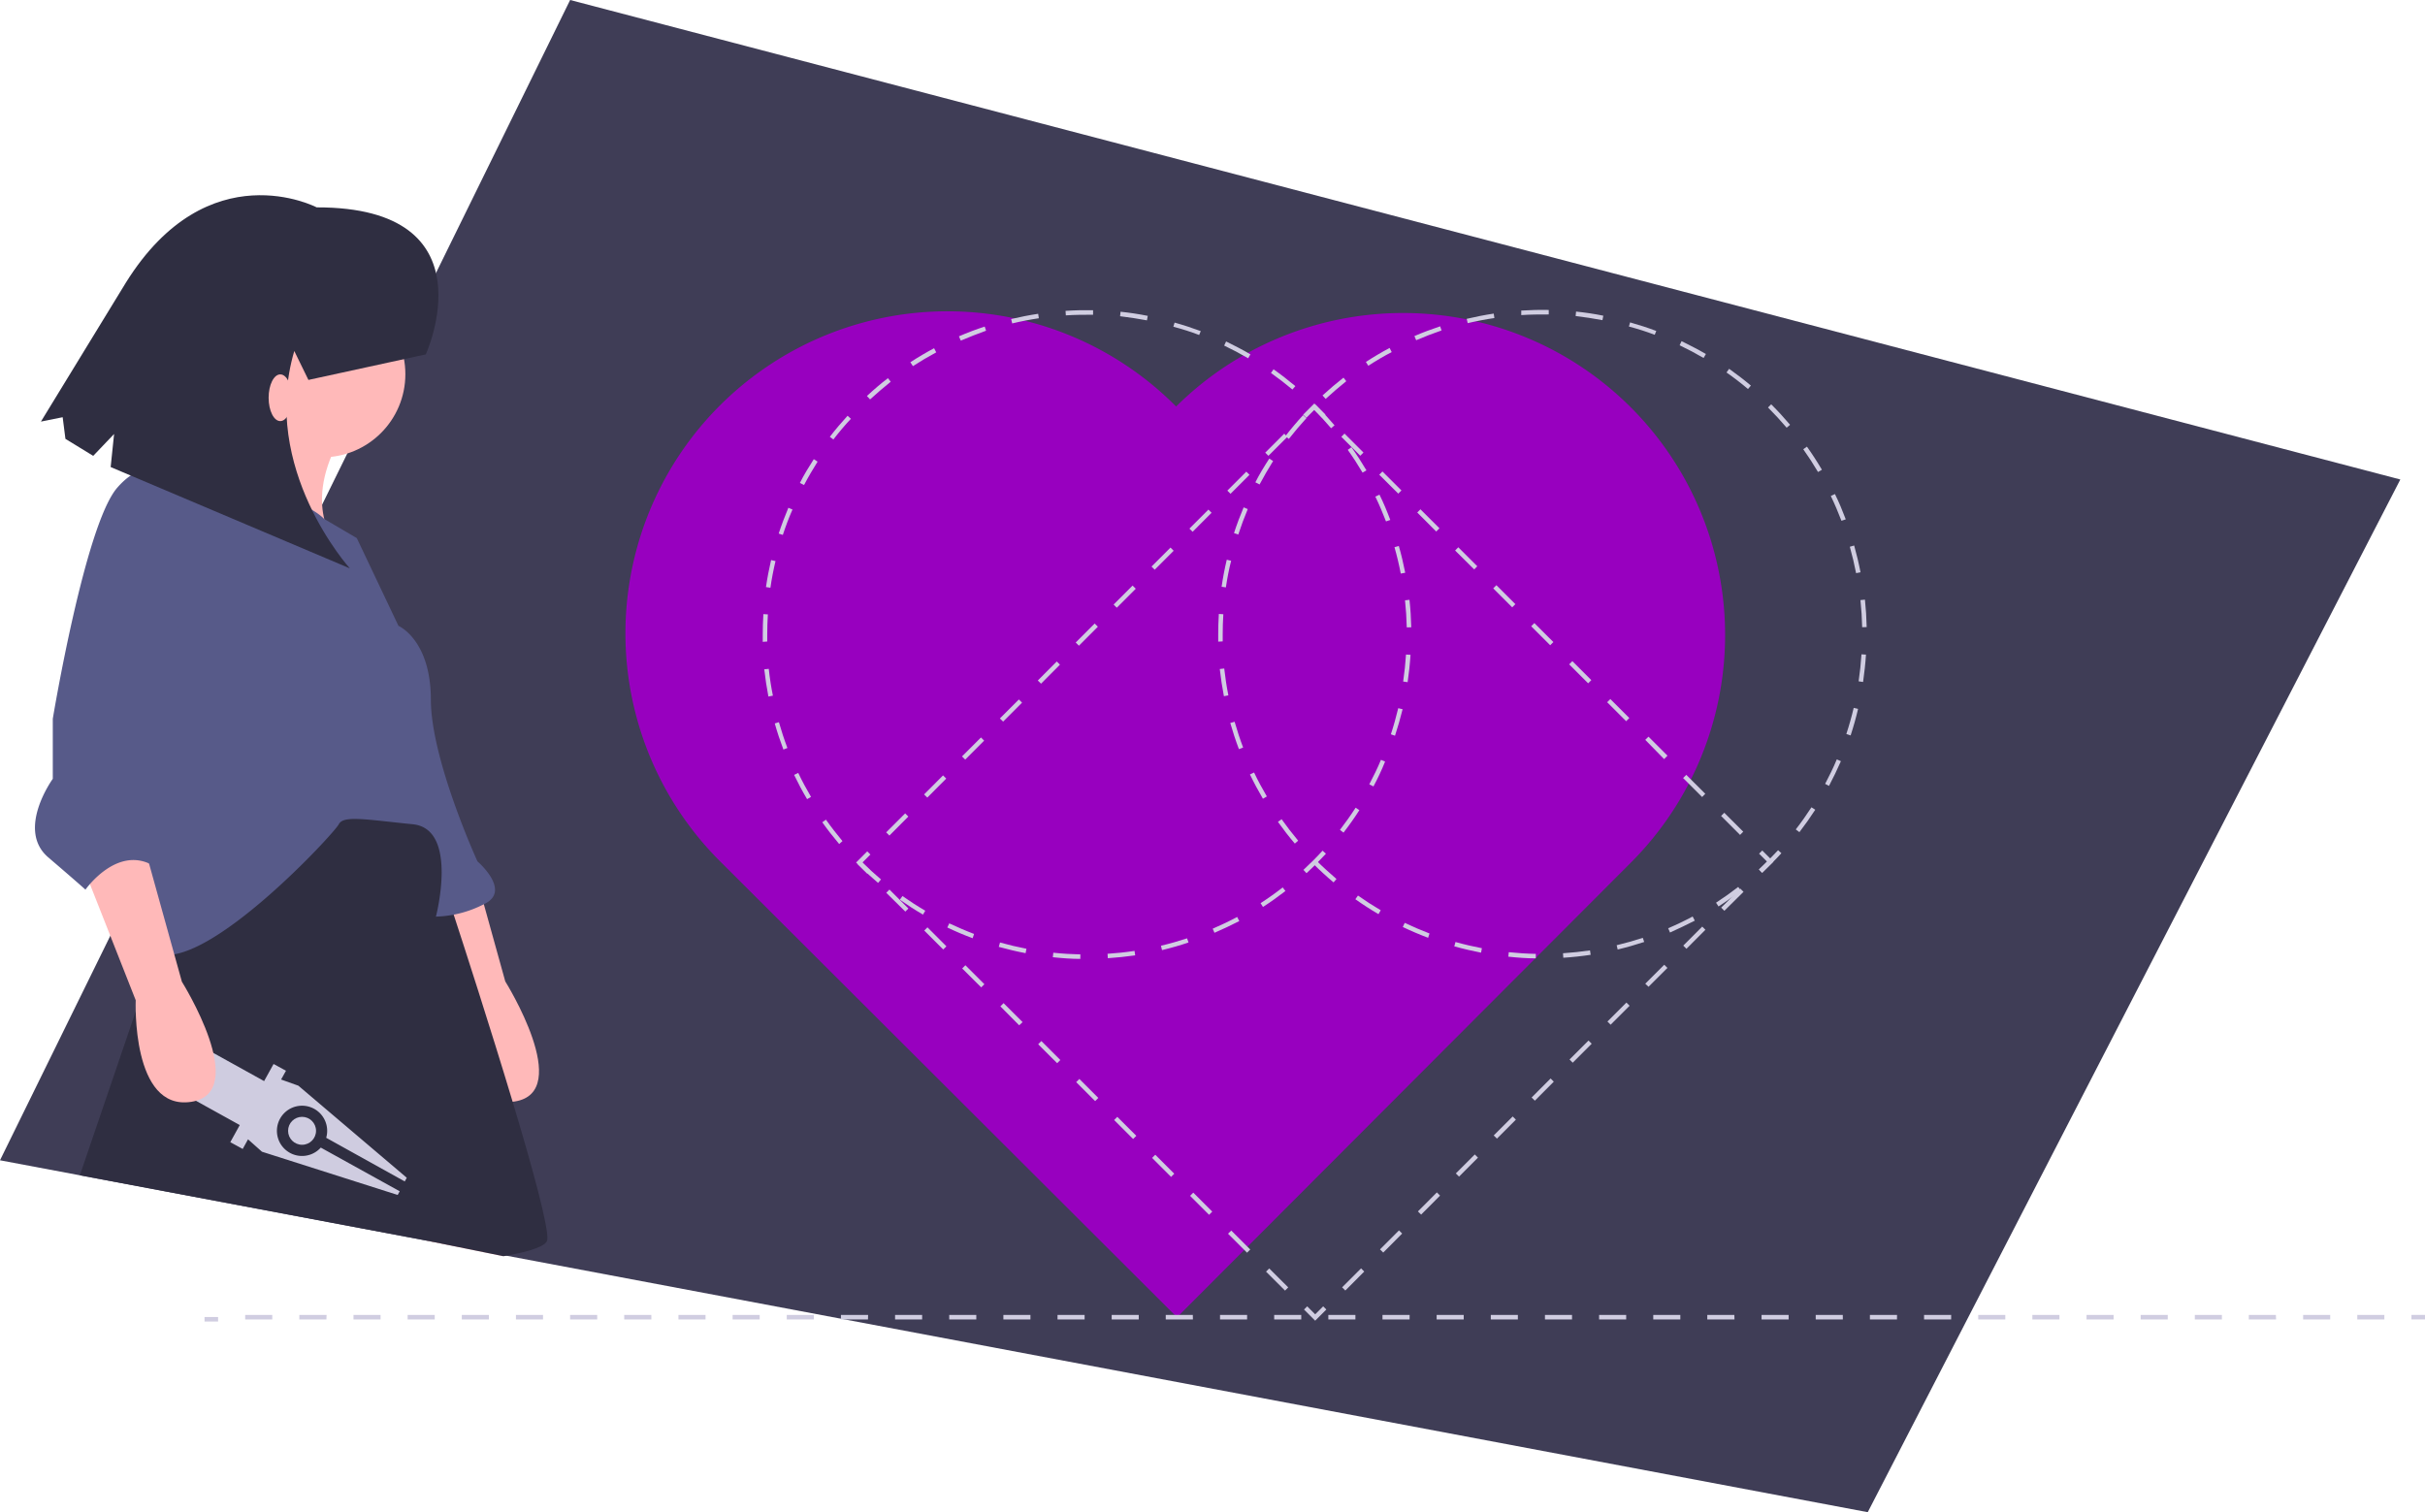 <svg xmlns="http://www.w3.org/2000/svg" viewBox="0 0 586.62 365.86"><defs><style>.cls-1{fill:#3f3d56;}.cls-2{fill:#9800bf;}.cls-3{fill:#d0cde1;}.cls-4{fill:#ffb9b9;}.cls-5{fill:#2f2e41;}.cls-6{fill:#575a89;}.cls-7{fill:#cfcce0;}</style></defs><g id="レイヤー_2" data-name="レイヤー 2"><g id="レイヤー_2-2" data-name="レイヤー 2"><polygon class="cls-1" points="580.65 116.01 451.82 365.86 122.49 303.8 121.84 303.68 103.18 300.16 19.3 284.35 0 280.72 26.68 226.41 31.18 217.25 35.41 208.65 35.79 207.87 42.87 193.46 72.81 132.52 74.31 129.46 76.4 125.22 76.88 124.24 77.94 122.06 84.02 109.7 94.94 87.48 96.84 83.61 105.47 66.04 137.92 0 580.65 116.01"/><path class="cls-2" d="M284.51,98.35A77.91,77.91,0,1,0,174.44,208.64L284.73,318.71,394.8,208.42A77.91,77.91,0,0,0,284.55,98.31Z"/><polygon class="cls-3" points="426.3 211.17 425.53 210.4 427.46 208.47 425.53 206.54 426.3 205.77 429 208.47 426.3 211.17"/><path class="cls-3" d="M325.44,312.23l-.78-.77,4.59-4.59.77.77Zm9.17-9.18-.78-.77,4.59-4.6.77.77Zm9.17-9.19-.78-.77,4.59-4.6.77.78Zm9.17-9.19-.78-.77,4.59-4.59.77.77Zm9.17-9.19-.78-.77,4.59-4.59.77.77Zm9.17-9.18-.78-.77,4.59-4.6.77.77Zm9.16-9.19-.77-.77,4.59-4.59.77.77Zm9.17-9.19-.77-.77,4.59-4.59.77.77Zm9.17-9.18L398,238l4.59-4.59.77.77Zm9.17-9.19-.77-.77,4.59-4.6.77.77Zm9.17-9.19-.77-.77L421,215l.77.77Z"/><polygon class="cls-3" points="318.15 319.53 315.45 316.83 316.22 316.06 318.15 317.99 320.08 316.06 320.85 316.83 318.15 319.53"/><path class="cls-3" d="M310.86,312.25l-4.6-4.59.77-.77,4.6,4.58Zm-9.19-9.17-4.6-4.59.78-.77,4.59,4.59Zm-9.19-9.17-4.59-4.59.77-.77,4.59,4.59Zm-9.19-9.17-4.59-4.59.77-.77,4.59,4.59Zm-9.18-9.17-4.6-4.59.77-.77,4.6,4.59Zm-9.19-9.17-4.59-4.59.77-.77,4.59,4.59Zm-9.19-9.17-4.59-4.58.77-.78,4.59,4.59Zm-9.19-9.17L242,243.48l.77-.78,4.6,4.59Zm-9.18-9.17-4.6-4.58.77-.78,4.6,4.59Zm-9.19-9.17-4.59-4.58.77-.78,4.59,4.59ZM219,220.55,214.39,216l.77-.78,4.59,4.59Z"/><polygon class="cls-3" points="209.79 211.38 207.09 208.68 209.79 205.98 210.56 206.75 208.63 208.68 210.57 210.61 209.79 211.38"/><path class="cls-3" d="M215.15,202.16l-.78-.78,4.59-4.59.77.77Zm9.17-9.19-.78-.77,4.59-4.6.77.77Zm9.17-9.19-.78-.77,4.59-4.59.77.77Zm9.17-9.19-.78-.77,4.59-4.59.77.77Zm9.17-9.18-.78-.77,4.59-4.6.77.77Zm9.17-9.19-.78-.77,4.59-4.6.77.78Zm9.16-9.19-.77-.77,4.59-4.59.77.77Zm9.17-9.19-.77-.77,4.59-4.59.77.77Zm9.17-9.18-.77-.77,4.59-4.6.77.77Zm9.17-9.19-.77-.77,4.59-4.59.77.77Zm9.17-9.19-.77-.77,4.59-4.59.77.77Z"/><polygon class="cls-3" points="319.87 101.09 317.94 99.16 316.01 101.1 315.24 100.32 317.94 97.62 320.64 100.32 319.87 101.09"/><path class="cls-3" d="M420.93,202l-4.59-4.59.77-.77,4.59,4.58Zm-9.18-9.17-4.6-4.59.77-.77,4.6,4.58Zm-9.19-9.17L398,179l.78-.77,4.59,4.59Zm-9.19-9.17-4.59-4.59.77-.77,4.59,4.59Zm-9.19-9.17-4.59-4.59.77-.77,4.59,4.59ZM375,156.11l-4.6-4.59.77-.77,4.6,4.59Zm-9.19-9.17-4.59-4.59.77-.77,4.59,4.59Zm-9.19-9.17L352,133.19l.77-.78,4.59,4.59Zm-9.19-9.17L342.84,124l.77-.78,4.6,4.59Zm-9.18-9.17-4.6-4.58.77-.78,4.6,4.59Zm-9.19-9.17-4.59-4.58.77-.78,4.59,4.59Z"/><path class="cls-3" d="M261.33,232c-2.21,0-4.45-.18-6.65-.41l.12-1.09c2.17.23,4.37.36,6.55.41Zm6.66-.15-.07-1.09c2.17-.14,4.37-.37,6.53-.7l.16,1.08C272.42,231.45,270.19,231.69,268,231.83Zm-19.89-1.24c-2.18-.41-4.36-.93-6.49-1.52l.3-1.06c2.1.59,4.25,1.1,6.39,1.51Zm33-.73-.26-1.07c2.13-.5,4.25-1.11,6.32-1.79l.35,1C285.46,228.73,283.3,229.34,281.15,229.86ZM235.29,227c-2.07-.77-4.14-1.65-6.13-2.6l.47-1c2,.93,4,1.8,6,2.56Zm58.5-1.31-.43-1c2-.86,4-1.81,5.92-2.84l.51,1C297.84,223.84,295.82,224.81,293.79,225.68Zm-70.51-4.41c-1.91-1.11-3.79-2.33-5.6-3.6l.63-.89c1.78,1.25,3.64,2.45,5.52,3.55Zm82.25-1.85-.59-.92c1.83-1.18,3.63-2.46,5.35-3.8l.67.86C309.21,216.92,307.39,218.22,305.53,219.42Zm-93.12-5.82c-1.68-1.42-3.33-2.94-4.9-4.5l.77-.77c1.55,1.54,3.17,3,4.84,4.43Zm103.64-2.35-.74-.8c.79-.73,1.58-1.49,2.35-2.26s1.54-1.57,2.28-2.39l.81.74c-.76.82-1.54,1.64-2.32,2.42s-1.58,1.56-2.38,2.29ZM203,204.2c-1.43-1.69-2.81-3.46-4.09-5.26l.89-.63c1.26,1.78,2.62,3.52,4,5.19ZM325,201.45l-.86-.67c1.33-1.73,2.61-3.53,3.79-5.36l.91.59c-1.19,1.86-2.48,3.69-3.84,5.44Zm-129.76-8.1c-1.13-1.9-2.18-3.88-3.14-5.87l1-.48c.94,2,2,3.92,3.09,5.8Zm137-3.08-1-.51c1-1.92,2-3.92,2.82-5.93l1,.43C334.25,186.3,333.29,188.32,332.25,190.27Zm-142.73-8.92c-.78-2.07-1.49-4.19-2.09-6.32l1-.3c.6,2.1,1.29,4.2,2.06,6.24ZM337.46,178l-1-.34c.68-2.07,1.27-4.2,1.78-6.32l1.06.25C338.75,173.77,338.14,175.93,337.46,178Zm-151.58-9.48c-.42-2.17-.75-4.39-1-6.59l1.09-.11c.23,2.17.56,4.35,1,6.49Zm154.63-3.47-1.08-.16c.32-2.16.55-4.36.69-6.53l1.09.07C341.07,160.66,340.83,162.89,340.51,165.08Zm-156-9.76c0-.57,0-1.14,0-1.71,0-1.64.05-3.31.15-5l1.09.07c-.1,1.62-.15,3.26-.15,4.88,0,.56,0,1.12,0,1.68Zm155.79-3.5c-.05-2.18-.19-4.38-.42-6.55l1.08-.12c.24,2.2.38,4.44.43,6.65ZM186.37,142.2l-1.08-.16c.32-2.19.74-4.39,1.24-6.54l1.07.25C187.1,137.87,186.68,140,186.37,142.2Zm152.48-3.43c-.41-2.14-.92-4.29-1.52-6.39l1.05-.29c.61,2.12,1.12,4.3,1.55,6.48Zm-149.48-9.35-1-.33c.69-2.11,1.48-4.2,2.34-6.24l1,.43C190.82,125.28,190.05,127.35,189.37,129.42Zm145.91-3.27c-.77-2-1.64-4.08-2.58-6l1-.48c1,2,1.84,4.06,2.62,6.13Zm-140.78-8.8-1-.51c1-2,2.17-3.89,3.36-5.75l.92.6C196.63,113.52,195.51,115.43,194.5,117.35Zm135.11-3c-1.11-1.88-2.31-3.73-3.58-5.51l.89-.64c1.29,1.81,2.5,3.69,3.63,5.6Zm-128-8-.87-.67c1.35-1.75,2.8-3.46,4.29-5.09l.81.73C204.35,102.91,202.93,104.6,201.6,106.33ZM322,103.61c-1.41-1.66-2.91-3.29-4.46-4.83l-.05-.06.76-.78.08.08c1.55,1.55,3.07,3.2,4.5,4.88Zm-111.55-7-.74-.8c1.63-1.51,3.34-3,5.09-4.31l.67.86C213.76,93.74,212.07,95.17,210.46,96.65Zm102.19-2.37c-1.67-1.4-3.42-2.75-5.19-4l.63-.89c1.8,1.27,3.57,2.64,5.27,4.07Zm-91.82-5.69-.6-.91c1.86-1.21,3.79-2.35,5.74-3.39l.52,1C224.56,86.28,222.66,87.4,220.83,88.59Zm81.11-1.87c-1.88-1.1-3.83-2.13-5.8-3.07l.47-1c2,1,4,2,5.88,3.12Zm-69.53-4.31-.43-1c2-.87,4.12-1.67,6.23-2.36l.34,1C236.48,80.77,234.41,81.55,232.41,82.41Zm57.68-1.32c-2-.77-4.14-1.45-6.24-2l.3-1c2.13.59,4.26,1.29,6.33,2.06Zm-45.22-2.8-.26-1.06c2.15-.51,4.35-.94,6.54-1.27l.16,1.08c-2.15.32-4.32.74-6.44,1.25Zm32.59-.74c-2.14-.41-4.33-.73-6.5-1l.12-1.09c2.2.23,4.41.56,6.58,1Zm-19.62-1.21-.07-1.09c2.21-.15,4.45-.2,6.66-.16l0,1.1c-2.18,0-4.39,0-6.57.15Z"/><path class="cls-3" d="M371.51,231.87c-2.21,0-4.44-.18-6.64-.41l.11-1.09c2.17.23,4.38.37,6.55.41Zm6.66-.15-.07-1.09c2.18-.14,4.37-.37,6.53-.69l.16,1.07c-2.19.33-4.41.57-6.62.71Zm-19.89-1.23c-2.17-.42-4.35-.93-6.48-1.53l.29-1.05c2.1.59,4.25,1.09,6.39,1.5Zm33.05-.74-.25-1.06c2.12-.51,4.25-1.11,6.32-1.79l.34,1c-2.1.69-4.25,1.31-6.41,1.82Zm-45.86-2.86c-2.07-.78-4.13-1.65-6.13-2.61l.47-1c2,.94,4,1.8,6,2.57Zm58.5-1.31-.43-1c2-.85,4-1.81,5.92-2.84l.52,1c-2,1-4,2-6,2.88Zm-70.51-4.41c-1.91-1.12-3.79-2.33-5.59-3.61l.63-.89c1.78,1.26,3.63,2.45,5.51,3.56Zm82.26-1.86-.6-.91c1.83-1.19,3.63-2.47,5.36-3.81l.67.86C419.4,216.82,417.57,218.11,415.72,219.31Zm-93.12-5.82c-1.69-1.42-3.34-2.93-4.91-4.5l.77-.77c1.55,1.54,3.18,3,4.84,4.44Zm103.63-2.34-.74-.8c.79-.73,1.58-1.49,2.35-2.27s1.55-1.58,2.29-2.38l.8.73c-.75.82-1.53,1.64-2.31,2.42s-1.59,1.56-2.39,2.3Zm-113-7.05c-1.44-1.69-2.81-3.46-4.09-5.26l.89-.64c1.26,1.78,2.61,3.52,4,5.19Zm122.05-2.76-.87-.67c1.34-1.72,2.61-3.53,3.79-5.35l.92.59c-1.2,1.85-2.49,3.68-3.84,5.43Zm-129.77-8.09c-1.12-1.91-2.18-3.88-3.14-5.88l1-.47c.94,2,2,3.92,3.09,5.79Zm137-3.08-1-.52c1-1.92,2-3.91,2.82-5.92l1,.43C444.43,186.19,443.47,188.21,442.43,190.17ZM299.7,181.25c-.78-2.07-1.48-4.2-2.09-6.33l1.05-.3c.6,2.1,1.29,4.2,2.06,6.24Zm147.94-3.33-1-.34c.68-2.07,1.28-4.2,1.78-6.32l1.06.25c-.51,2.16-1.11,4.31-1.8,6.41Zm-151.57-9.48c-.42-2.16-.75-4.38-1-6.58l1.08-.12c.24,2.17.57,4.36,1,6.5ZM450.69,165l-1.08-.16c.32-2.16.55-4.35.69-6.53l1.09.07C451.25,160.56,451,162.78,450.69,165Zm-156-9.76c0-.57,0-1.13,0-1.7,0-1.65.05-3.31.15-5l1.09.07c-.1,1.62-.15,3.27-.15,4.88,0,.57,0,1.13,0,1.69Zm155.78-3.49c-.05-2.19-.19-4.39-.42-6.56l1.09-.11c.23,2.19.37,4.43.42,6.64Zm-153.88-9.63-1.08-.16c.32-2.19.74-4.39,1.25-6.54l1.06.25C297.28,137.76,296.87,139.93,296.55,142.09ZM449,138.67c-.42-2.15-.93-4.3-1.52-6.39l1.05-.3c.6,2.13,1.12,4.31,1.54,6.48Zm-149.49-9.35-1-.34c.68-2.1,1.47-4.2,2.33-6.23l1,.42C301,125.18,300.23,127.24,299.55,129.32ZM445.46,126c-.77-2-1.64-4.07-2.58-6l1-.47c1,2,1.84,4.06,2.62,6.12Zm-140.78-8.8-1-.51c1-2,2.17-3.88,3.37-5.74l.92.59C306.81,113.41,305.7,115.32,304.68,117.24Zm135.11-3c-1.11-1.88-2.31-3.73-3.57-5.51l.89-.63c1.28,1.8,2.5,3.68,3.62,5.59Zm-128-8-.86-.67c1.35-1.75,2.79-3.46,4.29-5.09l.8.74c-1.47,1.61-2.9,3.3-4.23,5Zm120.41-2.72c-1.41-1.66-2.91-3.29-4.45-4.83l-.06-.06.77-.77.06.06c1.57,1.56,3.08,3.21,4.51,4.9Zm-111.54-7-.74-.8c1.63-1.5,3.34-2.95,5.08-4.31l.67.86C323.94,93.63,322.25,95.06,320.65,96.54Zm102.19-2.36c-1.67-1.41-3.42-2.76-5.2-4l.63-.89c1.8,1.27,3.58,2.64,5.27,4.06ZM331,88.49l-.59-.92c1.85-1.2,3.78-2.34,5.74-3.39l.51,1C334.75,86.17,332.84,87.3,331,88.49Zm81.11-1.88c-1.88-1.1-3.83-2.13-5.8-3.07l.47-1c2,1,4,2,5.88,3.11Zm-69.53-4.3-.43-1c2-.87,4.13-1.66,6.23-2.36l.34,1C346.66,80.66,344.59,81.45,342.59,82.31ZM400.28,81c-2-.76-4.14-1.45-6.24-2l.29-1c2.13.6,4.26,1.29,6.33,2.07Zm-45.23-2.8-.25-1.06c2.15-.51,4.35-.94,6.54-1.27l.16,1.08C359.34,77.26,357.17,77.68,355.05,78.18Zm32.59-.74c-2.14-.41-4.32-.73-6.49-1l.11-1.08c2.2.23,4.42.55,6.59,1ZM368,76.23,368,75.14c2.2-.14,4.44-.2,6.65-.15l0,1.09c-2.18,0-4.39,0-6.56.15Z"/><rect class="cls-3" x="49.48" y="318.64" width="3.28" height="1.09"/><path class="cls-3" d="M576.79,319.23h-6.55v-1.09h6.55Zm-13.1,0h-6.55v-1.1h6.55Zm-13.1,0H544v-1.09h6.55Zm-13.1,0h-6.55v-1.09h6.55Zm-13.1,0h-6.55v-1.09h6.55Zm-13.1,0h-6.55v-1.1h6.55Zm-13.1,0h-6.55v-1.09h6.55Zm-13.1,0h-6.55v-1.09h6.55Zm-13.1,0h-6.55v-1.09H472Zm-13.1,0h-6.55v-1.1h6.56Zm-13.1,0h-6.56v-1.09h6.55Zm-13.11,0h-6.55v-1.09h6.55Zm-13.1,0H413v-1.09h6.55Zm-13.1,0h-6.55v-1.1h6.55Zm-13.1,0h-6.55v-1.09h6.55Zm-13.1,0h-6.55v-1.09h6.55Zm-13.1,0h-6.55v-1.09h6.55Zm-13.1,0h-6.55v-1.09h6.55Zm-13.1,0h-6.55v-1.09H341Zm-13.1,0h-6.55v-1.09h6.55Zm-13.1,0h-6.55v-1.09h6.55Zm-13.1,0h-6.55v-1.09h6.55Zm-13.11,0H282v-1.09h6.55Zm-13.1,0h-6.55v-1.09h6.55Zm-13.1,0h-6.55v-1.1h6.55Zm-13.1,0h-6.55v-1.09h6.55Zm-13.1,0h-6.55v-1.09h6.55Zm-13.1,0h-6.55v-1.09h6.55Zm-13.1,0h-6.55v-1.1H210Zm-13.1,0h-6.55v-1.09h6.55Zm-13.1,0h-6.55v-1.09h6.55Zm-13.1,0h-6.55v-1.09h6.55Zm-13.1,0H151v-1.1h6.56Zm-13.1,0h-6.56v-1.09h6.55Zm-13.11,0h-6.55v-1.09h6.55Zm-13.1,0h-6.55v-1.09h6.55Zm-13.1,0H98.61v-1.1h6.55Zm-13.1,0H85.51v-1.09h6.55Zm-13.1,0H72.41v-1.09H79Zm-13.1,0H59.31v-1.09h6.55Z"/><rect class="cls-3" x="583.34" y="318.13" width="3.28" height="1.09"/><polygon class="cls-4" points="121.76 303.93 121.84 303.68 123.41 298.91 103.18 300.16 121.76 303.93"/><path class="cls-4" d="M98.73,210.65l12.33,31.28S110,268.75,124.49,266.5s-2.26-29.05-2.26-29.05l-9-32.41S102.08,202.82,98.73,210.65Z"/><circle class="cls-4" cx="77.94" cy="90.53" r="20.12"/><path class="cls-4" d="M62.86,96.69S56.18,119,51.71,119.05s30.18,13.38,30.18,13.38-9-8.93,0-25.7Z"/><path class="cls-5" d="M121.79,303.93l.73-.13c5.87-1.07,9.62-2.32,9.86-3.78.46-2.79-3.54-17.38-8.37-33.46-5.41-18-11.85-37.9-14.24-45.21l-.94-2.89L106.66,205l-2.33-14.48L49.58,205.11l-7.81,13.41-1.66,4.86h0l-2.44,7.17-4.82,14.12L19.32,284.35l83.89,15.81Z"/><path class="cls-6" d="M58.41,116.81s15.5,4.1,20,8.74l7.9,4.64,10.08,21.23s7.83,3.34,7.84,17.87S115.5,208.4,115.5,208.4s7.82,6.69,2.24,10a26.93,26.93,0,0,1-12.29,3.37s5.57-21.24-5.61-22.35-16.77-2.22-17.88,0S50.7,234.16,38.4,230.82,32.78,194,32.78,194l10-78.24s7.82-1.13,12.3,0S58.41,116.81,58.41,116.81Z"/><circle class="cls-7" cx="73.07" cy="273.59" r="3.38"/><path class="cls-7" d="M60,275.65l3.37,3,32.83,10.46.49-.89L77.6,277.65a6.08,6.08,0,1,1,1.31-2.37l19,10.56.49-.89L72.17,262.67,68,261.18l1.18-2.12-3-1.64-2.29,4.14L46.46,251.9l-5.89,10.64L58,272.2l-2.29,4.14,3,1.64Z"/><path class="cls-4" d="M20.5,210.72,32.83,242s-1.1,26.83,13.43,24.58S44,237.52,44,237.52l-9-32.4S23.85,202.9,20.5,210.72Z"/><path class="cls-6" d="M45.13,116.82l-2.24-1.12S36.18,109,28.36,118s-15.59,55.9-15.59,55.9v14.53s-8.92,12.3-1.1,19,9,7.81,9,7.81,7.82-11.18,16.76-5.6l1.11-4.47a14,14,0,0,0,2.24-3.36c1.11-2.23,3.35,1.12,2.23-2.24s0-4.47,0-5.58,1.12-6.71,1.12-6.71l-1.16-34.64Z"/><path class="cls-5" d="M103,85.74s16.31-35.65-26.4-35.57c0,0-26.22-13.74-46.14,18.2L9.9,102l5.26-1.06.67,5.24,6.72,4.11L27.6,105l-.83,8,57.86,24.51S62.8,113.4,71.19,84.92l3.42,7Z"/><ellipse class="cls-4" cx="67.8" cy="96.23" rx="2.82" ry="5.65"/></g></g></svg>